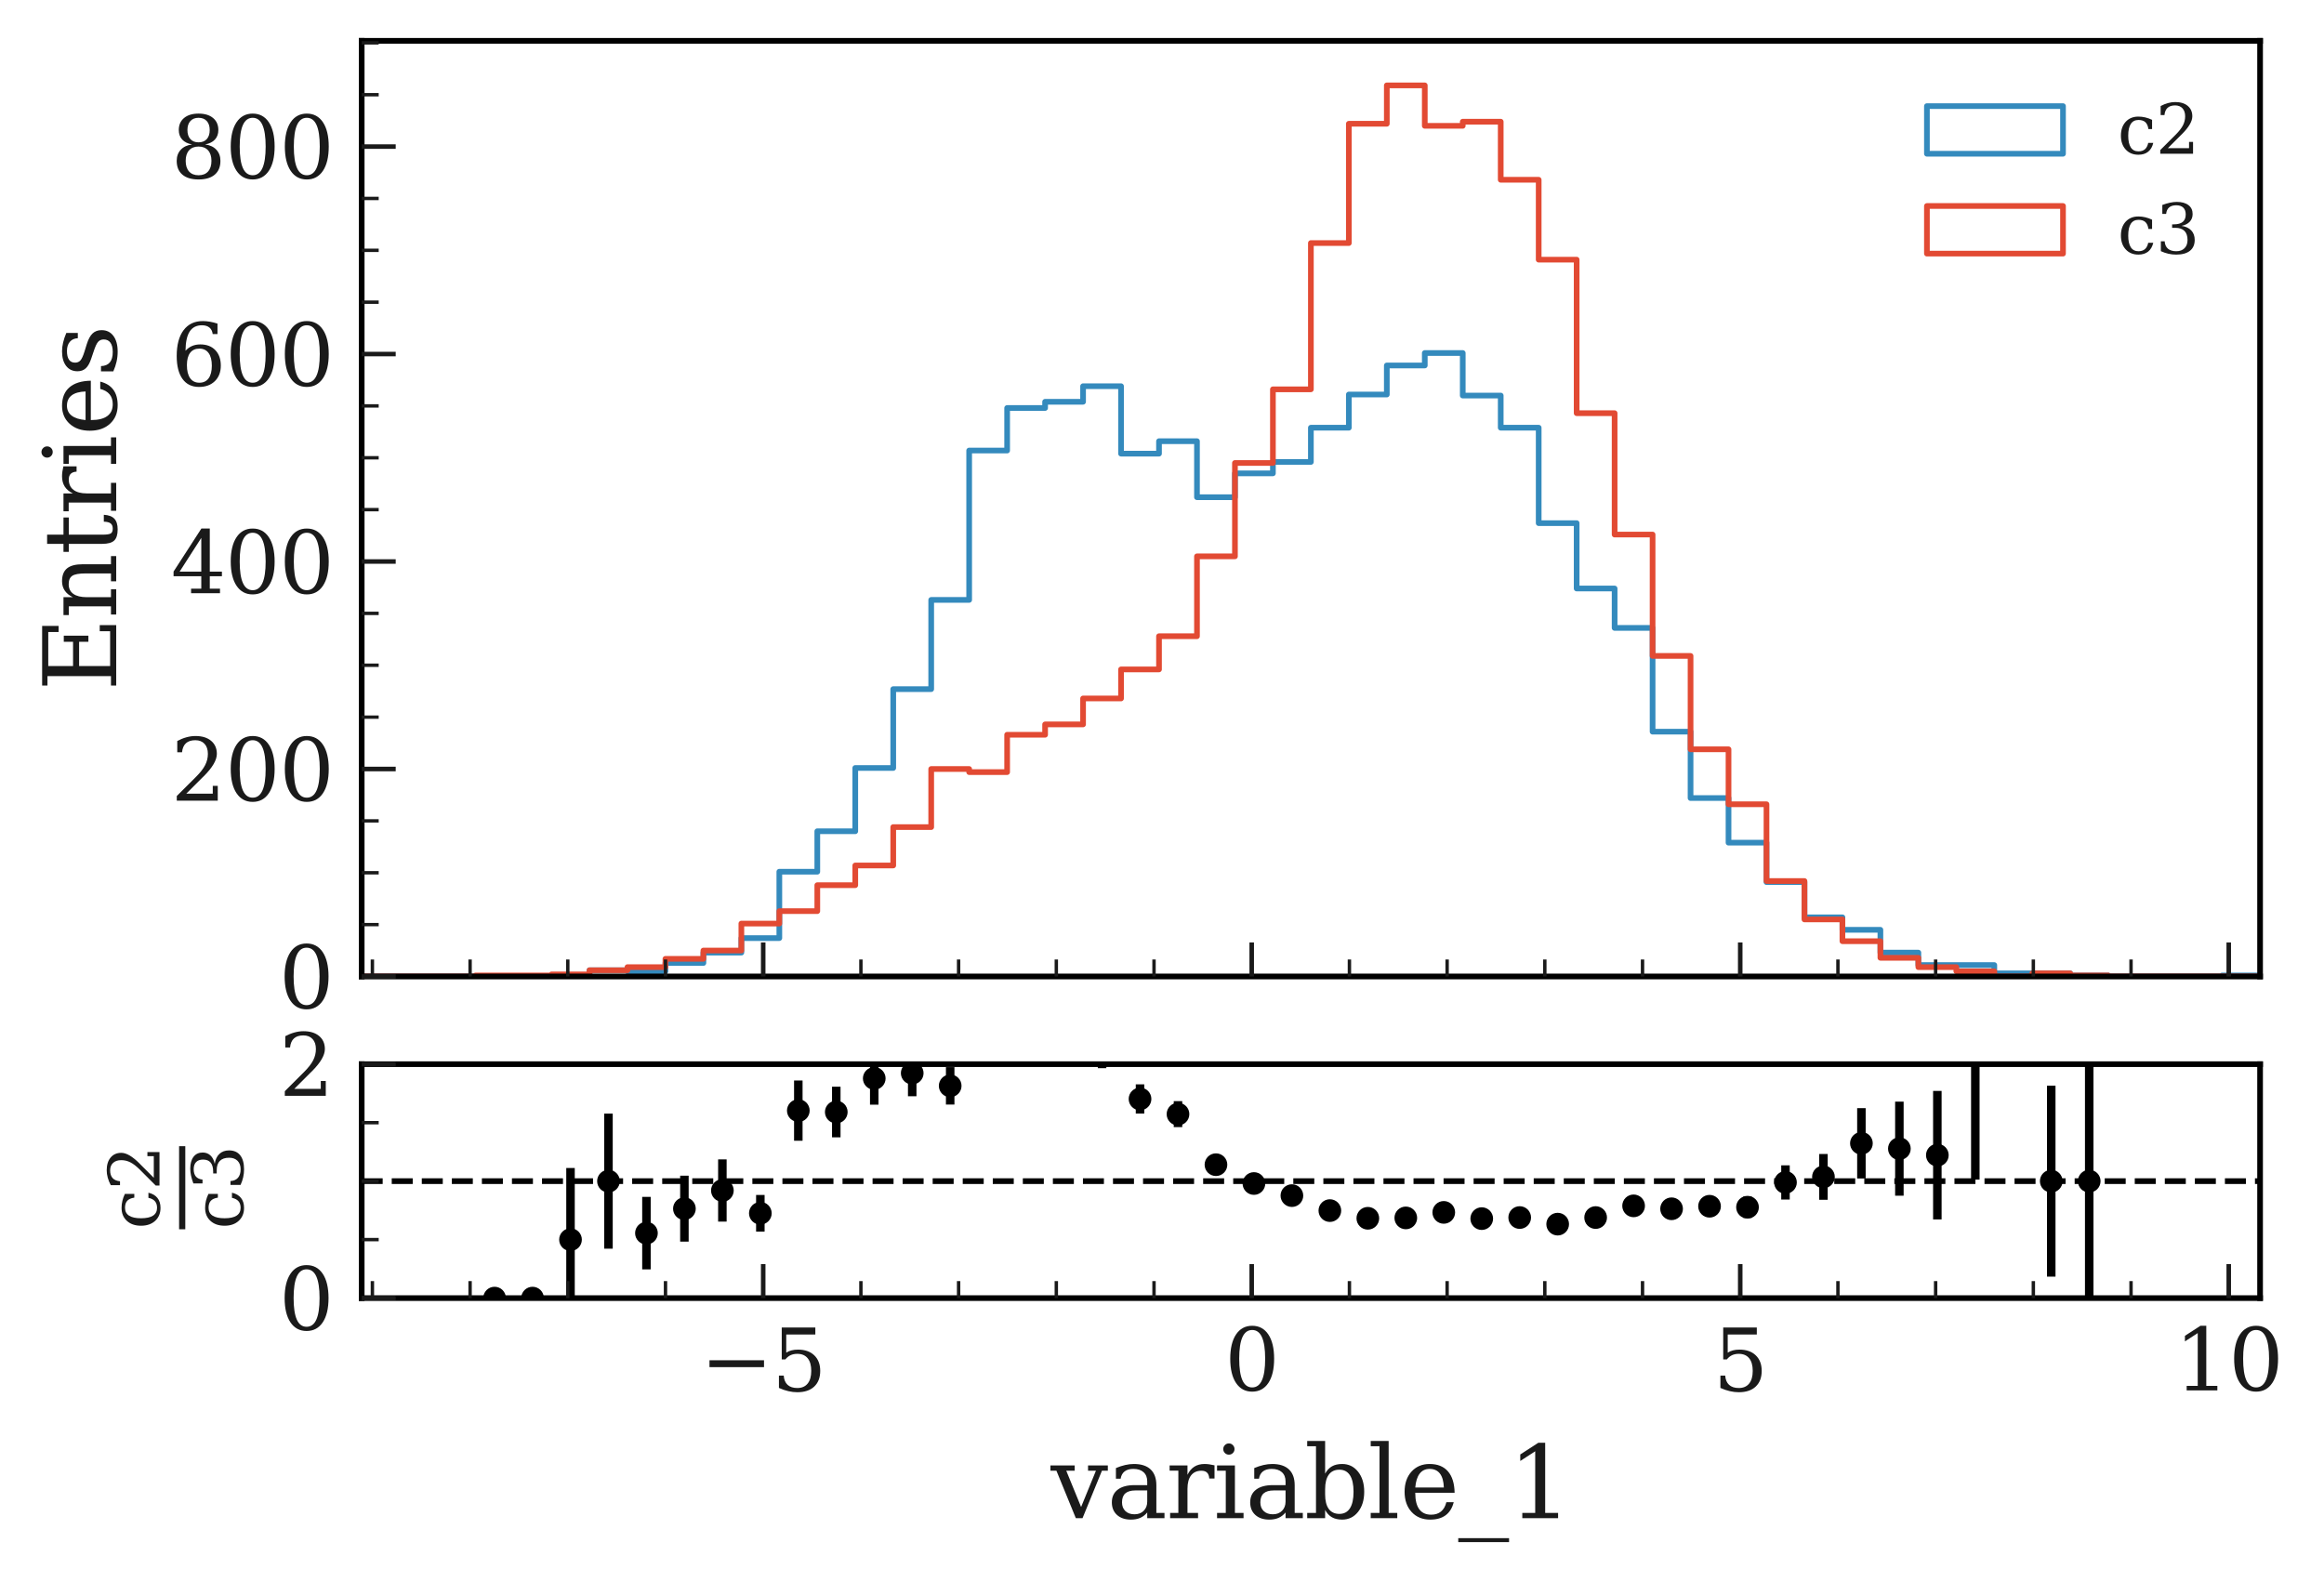 <?xml version="1.0" encoding="utf-8" standalone="no"?>
<!DOCTYPE svg PUBLIC "-//W3C//DTD SVG 1.1//EN"
  "http://www.w3.org/Graphics/SVG/1.1/DTD/svg11.dtd">
<svg xmlns:xlink="http://www.w3.org/1999/xlink" width="409.861pt" height="279.101pt" viewBox="0 0 409.861 279.101" xmlns="http://www.w3.org/2000/svg" version="1.1">
 <defs>
  <style type="text/css">*{stroke-linejoin: round; stroke-linecap: butt}</style>
 </defs>
 <g id="figure_1">
  <g id="patch_1">
   <path d="M 0 279.101 
L 409.861 279.101 
L 409.861 0 
L 0 0 
z
" style="fill: #ffffff"/>
  </g>
  <g id="axes_1">
   <g id="patch_2">
    <path d="M 63.787 172.231 
L 398.587 172.231 
L 398.587 7.2 
L 63.787 7.2 
z
" style="fill: #ffffff"/>
   </g>
   <g id="patch_3">
    <path d="M 63.787 172.231 
L 63.787 172.231 
L 70.483 172.231 
L 70.483 172.231 
L 77.179 172.231 
L 77.179 172.231 
L 83.875 172.231 
L 83.875 172.231 
L 90.571 172.231 
L 90.571 172.231 
L 97.267 172.231 
L 97.267 172.048 
L 103.963 172.048 
L 103.963 171.133 
L 110.659 171.133 
L 110.659 171.316 
L 117.355 171.316 
L 117.355 169.852 
L 124.051 169.852 
L 124.051 168.022 
L 130.747 168.022 
L 130.747 165.461 
L 137.443 165.461 
L 137.443 153.751 
L 144.139 153.751 
L 144.139 146.615 
L 150.835 146.615 
L 150.835 135.454 
L 157.531 135.454 
L 157.531 121.548 
L 164.227 121.548 
L 164.227 105.812 
L 170.923 105.812 
L 170.923 79.464 
L 177.619 79.464 
L 177.619 71.963 
L 184.315 71.963 
L 184.315 70.865 
L 191.011 70.865 
L 191.011 68.12 
L 197.707 68.12 
L 197.707 80.013 
L 204.403 80.013 
L 204.403 77.818 
L 211.099 77.818 
L 211.099 87.698 
L 217.795 87.698 
L 217.795 83.49 
L 224.491 83.49 
L 224.491 81.477 
L 231.187 81.477 
L 231.187 75.439 
L 237.883 75.439 
L 237.883 69.584 
L 244.579 69.584 
L 244.579 64.461 
L 251.275 64.461 
L 251.275 62.265 
L 257.971 62.265 
L 257.971 69.767 
L 264.667 69.767 
L 264.667 75.439 
L 271.363 75.439 
L 271.363 92.272 
L 278.059 92.272 
L 278.059 103.8 
L 284.755 103.8 
L 284.755 110.752 
L 291.451 110.752 
L 291.451 129.05 
L 298.147 129.05 
L 298.147 140.76 
L 304.843 140.76 
L 304.843 148.627 
L 311.539 148.627 
L 311.539 155.58 
L 318.235 155.58 
L 318.235 161.801 
L 324.931 161.801 
L 324.931 163.997 
L 331.627 163.997 
L 331.627 168.022 
L 338.323 168.022 
L 338.323 170.218 
L 345.019 170.218 
L 345.019 170.218 
L 351.715 170.218 
L 351.715 171.682 
L 358.411 171.682 
L 358.411 171.682 
L 365.107 171.682 
L 365.107 172.048 
L 371.803 172.048 
L 371.803 172.231 
L 378.499 172.231 
L 378.499 172.231 
L 385.195 172.231 
L 385.195 172.231 
L 391.891 172.231 
L 391.891 172.048 
L 398.587 172.048 
L 398.587 172.231 
" clip-path="url(#p3b9fcc08aa)" style="fill: none; stroke: #348abd; stroke-linejoin: miter"/>
   </g>
   <g id="patch_4">
    <path d="M 63.787 172.231 
L 63.787 172.231 
L 70.483 172.231 
L 70.483 172.231 
L 77.179 172.231 
L 77.179 172.231 
L 83.875 172.231 
L 83.875 172.048 
L 90.571 172.048 
L 90.571 172.048 
L 97.267 172.048 
L 97.267 171.865 
L 103.963 171.865 
L 103.963 171.133 
L 110.659 171.133 
L 110.659 170.584 
L 117.355 170.584 
L 117.355 169.12 
L 124.051 169.12 
L 124.051 167.656 
L 130.747 167.656 
L 130.747 162.899 
L 137.443 162.899 
L 137.443 160.704 
L 144.139 160.704 
L 144.139 156.129 
L 150.835 156.129 
L 150.835 152.653 
L 157.531 152.653 
L 157.531 145.883 
L 164.227 145.883 
L 164.227 135.636 
L 170.923 135.636 
L 170.923 136.185 
L 177.619 136.185 
L 177.619 129.598 
L 184.315 129.598 
L 184.315 127.769 
L 191.011 127.769 
L 191.011 123.194 
L 197.707 123.194 
L 197.707 118.071 
L 204.403 118.071 
L 204.403 112.216 
L 211.099 112.216 
L 211.099 98.127 
L 217.795 98.127 
L 217.795 81.66 
L 224.491 81.66 
L 224.491 68.669 
L 231.187 68.669 
L 231.187 42.87 
L 237.883 42.87 
L 237.883 21.829 
L 244.579 21.829 
L 244.579 15.059 
L 251.275 15.059 
L 251.275 22.194 
L 257.971 22.194 
L 257.971 21.463 
L 264.667 21.463 
L 264.667 31.709 
L 271.363 31.709 
L 271.363 45.798 
L 278.059 45.798 
L 278.059 72.877 
L 284.755 72.877 
L 284.755 94.285 
L 291.451 94.285 
L 291.451 115.693 
L 298.147 115.693 
L 298.147 132.16 
L 304.843 132.16 
L 304.843 141.858 
L 311.539 141.858 
L 311.539 155.397 
L 318.235 155.397 
L 318.235 162.167 
L 324.931 162.167 
L 324.931 166.01 
L 331.627 166.01 
L 331.627 168.937 
L 338.323 168.937 
L 338.323 170.584 
L 345.019 170.584 
L 345.019 171.316 
L 351.715 171.316 
L 351.715 172.231 
L 358.411 172.231 
L 358.411 171.682 
L 365.107 171.682 
L 365.107 172.048 
L 371.803 172.048 
L 371.803 172.231 
L 378.499 172.231 
L 378.499 172.231 
L 385.195 172.231 
L 385.195 172.231 
L 391.891 172.231 
L 391.891 172.231 
L 398.587 172.231 
L 398.587 172.231 
" clip-path="url(#p3b9fcc08aa)" style="fill: none; stroke: #e24a33; stroke-linejoin: miter"/>
   </g>
   <g id="patch_5">
    <path d="M 63.787 172.231 
L 63.787 7.2 
" style="fill: none; stroke: #000000; stroke-linejoin: miter; stroke-linecap: square"/>
   </g>
   <g id="patch_6">
    <path d="M 398.587 172.231 
L 398.587 7.2 
" style="fill: none; stroke: #000000; stroke-linejoin: miter; stroke-linecap: square"/>
   </g>
   <g id="patch_7">
    <path d="M 63.787 172.231 
L 398.587 172.231 
" style="fill: none; stroke: #000000; stroke-linejoin: miter; stroke-linecap: square"/>
   </g>
   <g id="patch_8">
    <path d="M 63.787 7.2 
L 398.587 7.2 
" style="fill: none; stroke: #000000; stroke-linejoin: miter; stroke-linecap: square"/>
   </g>
   <g id="matplotlib.axis_1">
    <g id="xtick_1">
     <g id="line2d_1">
      <defs>
       <path id="mb26d3a3b3a" d="M 0 0 
L 0 -6 
" style="stroke: #1a1a1a; stroke-width: 0.8"/>
      </defs>
      <g>
       <use xlink:href="#mb26d3a3b3a" x="134.599" y="172.231" style="fill: #1a1a1a; stroke: #1a1a1a; stroke-width: 0.8"/>
      </g>
     </g>
    </g>
    <g id="xtick_2">
     <g id="line2d_2">
      <g>
       <use xlink:href="#mb26d3a3b3a" x="220.753" y="172.231" style="fill: #1a1a1a; stroke: #1a1a1a; stroke-width: 0.8"/>
      </g>
     </g>
    </g>
    <g id="xtick_3">
     <g id="line2d_3">
      <g>
       <use xlink:href="#mb26d3a3b3a" x="306.907" y="172.231" style="fill: #1a1a1a; stroke: #1a1a1a; stroke-width: 0.8"/>
      </g>
     </g>
    </g>
    <g id="xtick_4">
     <g id="line2d_4">
      <g>
       <use xlink:href="#mb26d3a3b3a" x="393.061" y="172.231" style="fill: #1a1a1a; stroke: #1a1a1a; stroke-width: 0.8"/>
      </g>
     </g>
    </g>
    <g id="xtick_5">
     <g id="line2d_5">
      <defs>
       <path id="mac69b2f449" d="M 0 0 
L 0 -3 
" style="stroke: #1a1a1a; stroke-width: 0.6"/>
      </defs>
      <g>
       <use xlink:href="#mac69b2f449" x="65.675" y="172.231" style="fill: #1a1a1a; stroke: #1a1a1a; stroke-width: 0.6"/>
      </g>
     </g>
    </g>
    <g id="xtick_6">
     <g id="line2d_6">
      <g>
       <use xlink:href="#mac69b2f449" x="82.906" y="172.231" style="fill: #1a1a1a; stroke: #1a1a1a; stroke-width: 0.6"/>
      </g>
     </g>
    </g>
    <g id="xtick_7">
     <g id="line2d_7">
      <g>
       <use xlink:href="#mac69b2f449" x="100.137" y="172.231" style="fill: #1a1a1a; stroke: #1a1a1a; stroke-width: 0.6"/>
      </g>
     </g>
    </g>
    <g id="xtick_8">
     <g id="line2d_8">
      <g>
       <use xlink:href="#mac69b2f449" x="117.368" y="172.231" style="fill: #1a1a1a; stroke: #1a1a1a; stroke-width: 0.6"/>
      </g>
     </g>
    </g>
    <g id="xtick_9">
     <g id="line2d_9">
      <g>
       <use xlink:href="#mac69b2f449" x="151.83" y="172.231" style="fill: #1a1a1a; stroke: #1a1a1a; stroke-width: 0.6"/>
      </g>
     </g>
    </g>
    <g id="xtick_10">
     <g id="line2d_10">
      <g>
       <use xlink:href="#mac69b2f449" x="169.06" y="172.231" style="fill: #1a1a1a; stroke: #1a1a1a; stroke-width: 0.6"/>
      </g>
     </g>
    </g>
    <g id="xtick_11">
     <g id="line2d_11">
      <g>
       <use xlink:href="#mac69b2f449" x="186.291" y="172.231" style="fill: #1a1a1a; stroke: #1a1a1a; stroke-width: 0.6"/>
      </g>
     </g>
    </g>
    <g id="xtick_12">
     <g id="line2d_12">
      <g>
       <use xlink:href="#mac69b2f449" x="203.522" y="172.231" style="fill: #1a1a1a; stroke: #1a1a1a; stroke-width: 0.6"/>
      </g>
     </g>
    </g>
    <g id="xtick_13">
     <g id="line2d_13">
      <g>
       <use xlink:href="#mac69b2f449" x="237.984" y="172.231" style="fill: #1a1a1a; stroke: #1a1a1a; stroke-width: 0.6"/>
      </g>
     </g>
    </g>
    <g id="xtick_14">
     <g id="line2d_14">
      <g>
       <use xlink:href="#mac69b2f449" x="255.215" y="172.231" style="fill: #1a1a1a; stroke: #1a1a1a; stroke-width: 0.6"/>
      </g>
     </g>
    </g>
    <g id="xtick_15">
     <g id="line2d_15">
      <g>
       <use xlink:href="#mac69b2f449" x="272.445" y="172.231" style="fill: #1a1a1a; stroke: #1a1a1a; stroke-width: 0.6"/>
      </g>
     </g>
    </g>
    <g id="xtick_16">
     <g id="line2d_16">
      <g>
       <use xlink:href="#mac69b2f449" x="289.676" y="172.231" style="fill: #1a1a1a; stroke: #1a1a1a; stroke-width: 0.6"/>
      </g>
     </g>
    </g>
    <g id="xtick_17">
     <g id="line2d_17">
      <g>
       <use xlink:href="#mac69b2f449" x="324.138" y="172.231" style="fill: #1a1a1a; stroke: #1a1a1a; stroke-width: 0.6"/>
      </g>
     </g>
    </g>
    <g id="xtick_18">
     <g id="line2d_18">
      <g>
       <use xlink:href="#mac69b2f449" x="341.369" y="172.231" style="fill: #1a1a1a; stroke: #1a1a1a; stroke-width: 0.6"/>
      </g>
     </g>
    </g>
    <g id="xtick_19">
     <g id="line2d_19">
      <g>
       <use xlink:href="#mac69b2f449" x="358.6" y="172.231" style="fill: #1a1a1a; stroke: #1a1a1a; stroke-width: 0.6"/>
      </g>
     </g>
    </g>
    <g id="xtick_20">
     <g id="line2d_20">
      <g>
       <use xlink:href="#mac69b2f449" x="375.83" y="172.231" style="fill: #1a1a1a; stroke: #1a1a1a; stroke-width: 0.6"/>
      </g>
     </g>
    </g>
   </g>
   <g id="matplotlib.axis_2">
    <g id="ytick_1">
     <g id="line2d_21">
      <defs>
       <path id="m75b1a9ae41" d="M 0 0 
L 6 0 
" style="stroke: #1a1a1a; stroke-width: 0.8"/>
      </defs>
      <g>
       <use xlink:href="#m75b1a9ae41" x="63.787" y="172.231" style="fill: #1a1a1a; stroke: #1a1a1a; stroke-width: 0.8"/>
      </g>
     </g>
     <g id="text_1">
      <!-- $\mathdefault{0}$ -->
      <g style="fill: #1a1a1a" transform="translate(49.187 177.93) scale(0.15 -0.15)">
       <defs>
        <path id="DejaVuSerif-30" d="M 2034 219 
Q 2513 219 2750 744 
Q 2988 1269 2988 2328 
Q 2988 3391 2750 3916 
Q 2513 4441 2034 4441 
Q 1556 4441 1318 3916 
Q 1081 3391 1081 2328 
Q 1081 1269 1318 744 
Q 1556 219 2034 219 
z
M 2034 -91 
Q 1275 -91 848 546 
Q 422 1184 422 2328 
Q 422 3475 848 4112 
Q 1275 4750 2034 4750 
Q 2797 4750 3222 4112 
Q 3647 3475 3647 2328 
Q 3647 1184 3222 546 
Q 2797 -91 2034 -91 
z
" transform="scale(0.016)"/>
       </defs>
       <use xlink:href="#DejaVuSerif-30" transform="translate(0 0.781)"/>
      </g>
     </g>
    </g>
    <g id="ytick_2">
     <g id="line2d_22">
      <g>
       <use xlink:href="#m75b1a9ae41" x="63.787" y="135.636" style="fill: #1a1a1a; stroke: #1a1a1a; stroke-width: 0.8"/>
      </g>
     </g>
     <g id="text_2">
      <!-- $\mathdefault{200}$ -->
      <g style="fill: #1a1a1a" transform="translate(30.137 141.335) scale(0.15 -0.15)">
       <defs>
        <path id="DejaVuSerif-32" d="M 819 3553 
L 469 3553 
L 469 4384 
Q 803 4563 1142 4656 
Q 1481 4750 1806 4750 
Q 2534 4750 2956 4397 
Q 3378 4044 3378 3438 
Q 3378 2753 2422 1800 
Q 2347 1728 2309 1691 
L 1131 513 
L 3078 513 
L 3078 1088 
L 3444 1088 
L 3444 0 
L 434 0 
L 434 341 
L 1850 1753 
Q 2319 2222 2519 2614 
Q 2719 3006 2719 3438 
Q 2719 3909 2473 4175 
Q 2228 4441 1797 4441 
Q 1350 4441 1106 4219 
Q 863 3997 819 3553 
z
" transform="scale(0.016)"/>
       </defs>
       <use xlink:href="#DejaVuSerif-32" transform="translate(0 0.781)"/>
       <use xlink:href="#DejaVuSerif-30" transform="translate(63.623 0.781)"/>
       <use xlink:href="#DejaVuSerif-30" transform="translate(127.246 0.781)"/>
      </g>
     </g>
    </g>
    <g id="ytick_3">
     <g id="line2d_23">
      <g>
       <use xlink:href="#m75b1a9ae41" x="63.787" y="99.042" style="fill: #1a1a1a; stroke: #1a1a1a; stroke-width: 0.8"/>
      </g>
     </g>
     <g id="text_3">
      <!-- $\mathdefault{400}$ -->
      <g style="fill: #1a1a1a" transform="translate(30.137 104.741) scale(0.15 -0.15)">
       <defs>
        <path id="DejaVuSerif-34" d="M 2234 1581 
L 2234 4063 
L 641 1581 
L 2234 1581 
z
M 3609 0 
L 1484 0 
L 1484 331 
L 2234 331 
L 2234 1247 
L 197 1247 
L 197 1588 
L 2241 4750 
L 2859 4750 
L 2859 1581 
L 3750 1581 
L 3750 1247 
L 2859 1247 
L 2859 331 
L 3609 331 
L 3609 0 
z
" transform="scale(0.016)"/>
       </defs>
       <use xlink:href="#DejaVuSerif-34" transform="translate(0 0.781)"/>
       <use xlink:href="#DejaVuSerif-30" transform="translate(63.623 0.781)"/>
       <use xlink:href="#DejaVuSerif-30" transform="translate(127.246 0.781)"/>
      </g>
     </g>
    </g>
    <g id="ytick_4">
     <g id="line2d_24">
      <g>
       <use xlink:href="#m75b1a9ae41" x="63.787" y="62.448" style="fill: #1a1a1a; stroke: #1a1a1a; stroke-width: 0.8"/>
      </g>
     </g>
     <g id="text_4">
      <!-- $\mathdefault{600}$ -->
      <g style="fill: #1a1a1a" transform="translate(30.137 68.147) scale(0.15 -0.15)">
       <defs>
        <path id="DejaVuSerif-36" d="M 2094 219 
Q 2534 219 2771 542 
Q 3009 866 3009 1472 
Q 3009 2078 2771 2401 
Q 2534 2725 2094 2725 
Q 1647 2725 1412 2412 
Q 1178 2100 1178 1509 
Q 1178 888 1415 553 
Q 1653 219 2094 219 
z
M 1075 2569 
Q 1288 2803 1556 2918 
Q 1825 3034 2163 3034 
Q 2859 3034 3264 2615 
Q 3669 2197 3669 1472 
Q 3669 763 3233 336 
Q 2797 -91 2069 -91 
Q 1278 -91 853 498 
Q 428 1088 428 2181 
Q 428 3406 931 4078 
Q 1434 4750 2350 4750 
Q 2597 4750 2869 4703 
Q 3141 4656 3425 4563 
L 3425 3794 
L 3072 3794 
Q 3034 4109 2831 4275 
Q 2628 4441 2284 4441 
Q 1678 4441 1381 3981 
Q 1084 3522 1075 2569 
z
" transform="scale(0.016)"/>
       </defs>
       <use xlink:href="#DejaVuSerif-36" transform="translate(0 0.781)"/>
       <use xlink:href="#DejaVuSerif-30" transform="translate(63.623 0.781)"/>
       <use xlink:href="#DejaVuSerif-30" transform="translate(127.246 0.781)"/>
      </g>
     </g>
    </g>
    <g id="ytick_5">
     <g id="line2d_25">
      <g>
       <use xlink:href="#m75b1a9ae41" x="63.787" y="25.854" style="fill: #1a1a1a; stroke: #1a1a1a; stroke-width: 0.8"/>
      </g>
     </g>
     <g id="text_5">
      <!-- $\mathdefault{800}$ -->
      <g style="fill: #1a1a1a" transform="translate(30.137 31.553) scale(0.15 -0.15)">
       <defs>
        <path id="DejaVuSerif-38" d="M 2981 1275 
Q 2981 1775 2732 2051 
Q 2484 2328 2034 2328 
Q 1584 2328 1336 2051 
Q 1088 1775 1088 1275 
Q 1088 772 1336 495 
Q 1584 219 2034 219 
Q 2484 219 2732 495 
Q 2981 772 2981 1275 
z
M 2853 3541 
Q 2853 3966 2637 4203 
Q 2422 4441 2034 4441 
Q 1650 4441 1433 4203 
Q 1216 3966 1216 3541 
Q 1216 3113 1433 2875 
Q 1650 2638 2034 2638 
Q 2422 2638 2637 2875 
Q 2853 3113 2853 3541 
z
M 2516 2484 
Q 3047 2413 3344 2092 
Q 3641 1772 3641 1275 
Q 3641 619 3225 264 
Q 2809 -91 2034 -91 
Q 1263 -91 845 264 
Q 428 619 428 1275 
Q 428 1772 725 2092 
Q 1022 2413 1556 2484 
Q 1084 2569 832 2842 
Q 581 3116 581 3541 
Q 581 4103 968 4426 
Q 1356 4750 2034 4750 
Q 2713 4750 3100 4426 
Q 3488 4103 3488 3541 
Q 3488 3116 3236 2842 
Q 2984 2569 2516 2484 
z
" transform="scale(0.016)"/>
       </defs>
       <use xlink:href="#DejaVuSerif-38" transform="translate(0 0.781)"/>
       <use xlink:href="#DejaVuSerif-30" transform="translate(63.623 0.781)"/>
       <use xlink:href="#DejaVuSerif-30" transform="translate(127.246 0.781)"/>
      </g>
     </g>
    </g>
    <g id="ytick_6">
     <g id="line2d_26">
      <defs>
       <path id="m0b5ea2db58" d="M 0 0 
L 3 0 
" style="stroke: #1a1a1a; stroke-width: 0.6"/>
      </defs>
      <g>
       <use xlink:href="#m0b5ea2db58" x="63.787" y="163.082" style="fill: #1a1a1a; stroke: #1a1a1a; stroke-width: 0.6"/>
      </g>
     </g>
    </g>
    <g id="ytick_7">
     <g id="line2d_27">
      <g>
       <use xlink:href="#m0b5ea2db58" x="63.787" y="153.934" style="fill: #1a1a1a; stroke: #1a1a1a; stroke-width: 0.6"/>
      </g>
     </g>
    </g>
    <g id="ytick_8">
     <g id="line2d_28">
      <g>
       <use xlink:href="#m0b5ea2db58" x="63.787" y="144.785" style="fill: #1a1a1a; stroke: #1a1a1a; stroke-width: 0.6"/>
      </g>
     </g>
    </g>
    <g id="ytick_9">
     <g id="line2d_29">
      <g>
       <use xlink:href="#m0b5ea2db58" x="63.787" y="126.488" style="fill: #1a1a1a; stroke: #1a1a1a; stroke-width: 0.6"/>
      </g>
     </g>
    </g>
    <g id="ytick_10">
     <g id="line2d_30">
      <g>
       <use xlink:href="#m0b5ea2db58" x="63.787" y="117.339" style="fill: #1a1a1a; stroke: #1a1a1a; stroke-width: 0.6"/>
      </g>
     </g>
    </g>
    <g id="ytick_11">
     <g id="line2d_31">
      <g>
       <use xlink:href="#m0b5ea2db58" x="63.787" y="108.191" style="fill: #1a1a1a; stroke: #1a1a1a; stroke-width: 0.6"/>
      </g>
     </g>
    </g>
    <g id="ytick_12">
     <g id="line2d_32">
      <g>
       <use xlink:href="#m0b5ea2db58" x="63.787" y="89.894" style="fill: #1a1a1a; stroke: #1a1a1a; stroke-width: 0.6"/>
      </g>
     </g>
    </g>
    <g id="ytick_13">
     <g id="line2d_33">
      <g>
       <use xlink:href="#m0b5ea2db58" x="63.787" y="80.745" style="fill: #1a1a1a; stroke: #1a1a1a; stroke-width: 0.6"/>
      </g>
     </g>
    </g>
    <g id="ytick_14">
     <g id="line2d_34">
      <g>
       <use xlink:href="#m0b5ea2db58" x="63.787" y="71.597" style="fill: #1a1a1a; stroke: #1a1a1a; stroke-width: 0.6"/>
      </g>
     </g>
    </g>
    <g id="ytick_15">
     <g id="line2d_35">
      <g>
       <use xlink:href="#m0b5ea2db58" x="63.787" y="53.3" style="fill: #1a1a1a; stroke: #1a1a1a; stroke-width: 0.6"/>
      </g>
     </g>
    </g>
    <g id="ytick_16">
     <g id="line2d_36">
      <g>
       <use xlink:href="#m0b5ea2db58" x="63.787" y="44.151" style="fill: #1a1a1a; stroke: #1a1a1a; stroke-width: 0.6"/>
      </g>
     </g>
    </g>
    <g id="ytick_17">
     <g id="line2d_37">
      <g>
       <use xlink:href="#m0b5ea2db58" x="63.787" y="35.002" style="fill: #1a1a1a; stroke: #1a1a1a; stroke-width: 0.6"/>
      </g>
     </g>
    </g>
    <g id="ytick_18">
     <g id="line2d_38">
      <g>
       <use xlink:href="#m0b5ea2db58" x="63.787" y="16.705" style="fill: #1a1a1a; stroke: #1a1a1a; stroke-width: 0.6"/>
      </g>
     </g>
    </g>
    <g id="ytick_19">
     <g id="line2d_39">
      <g>
       <use xlink:href="#m0b5ea2db58" x="63.787" y="7.557" style="fill: #1a1a1a; stroke: #1a1a1a; stroke-width: 0.6"/>
      </g>
     </g>
    </g>
    <g id="text_6">
     <!-- Entries -->
     <g style="fill: #1a1a1a" transform="translate(20.497 121.904) rotate(-90) scale(0.175 -0.175)">
      <defs>
       <path id="DejaVuSerif-45" d="M 353 0 
L 353 331 
L 947 331 
L 947 4331 
L 353 4331 
L 353 4666 
L 4109 4666 
L 4109 3628 
L 3725 3628 
L 3725 4281 
L 1581 4281 
L 1581 2719 
L 3109 2719 
L 3109 3303 
L 3494 3303 
L 3494 1753 
L 3109 1753 
L 3109 2338 
L 1581 2338 
L 1581 384 
L 3775 384 
L 3775 1038 
L 4159 1038 
L 4159 0 
L 353 0 
z
" transform="scale(0.016)"/>
       <path id="DejaVuSerif-6e" d="M 263 0 
L 263 331 
L 781 331 
L 781 2988 
L 231 2988 
L 231 3322 
L 1356 3322 
L 1356 2731 
Q 1516 3069 1770 3241 
Q 2025 3413 2363 3413 
Q 2913 3413 3172 3097 
Q 3431 2781 3431 2113 
L 3431 331 
L 3944 331 
L 3944 0 
L 2356 0 
L 2356 331 
L 2853 331 
L 2853 1931 
Q 2853 2541 2703 2767 
Q 2553 2994 2175 2994 
Q 1775 2994 1565 2701 
Q 1356 2409 1356 1850 
L 1356 331 
L 1856 331 
L 1856 0 
L 263 0 
z
" transform="scale(0.016)"/>
       <path id="DejaVuSerif-74" d="M 691 2988 
L 184 2988 
L 184 3322 
L 691 3322 
L 691 4353 
L 1269 4353 
L 1269 3322 
L 2350 3322 
L 2350 2988 
L 1269 2988 
L 1269 878 
Q 1269 456 1350 337 
Q 1431 219 1650 219 
Q 1875 219 1978 351 
Q 2081 484 2088 781 
L 2522 781 
Q 2497 328 2275 118 
Q 2053 -91 1600 -91 
Q 1103 -91 897 129 
Q 691 350 691 878 
L 691 2988 
z
" transform="scale(0.016)"/>
       <path id="DejaVuSerif-72" d="M 3059 3328 
L 3059 2497 
L 2728 2497 
Q 2713 2744 2591 2866 
Q 2469 2988 2234 2988 
Q 1809 2988 1582 2694 
Q 1356 2400 1356 1850 
L 1356 331 
L 2022 331 
L 2022 0 
L 263 0 
L 263 331 
L 781 331 
L 781 2994 
L 231 2994 
L 231 3322 
L 1356 3322 
L 1356 2731 
Q 1525 3078 1790 3245 
Q 2056 3413 2438 3413 
Q 2578 3413 2733 3391 
Q 2888 3369 3059 3328 
z
" transform="scale(0.016)"/>
       <path id="DejaVuSerif-69" d="M 622 4353 
Q 622 4497 726 4603 
Q 831 4709 978 4709 
Q 1122 4709 1226 4603 
Q 1331 4497 1331 4353 
Q 1331 4206 1228 4103 
Q 1125 4000 978 4000 
Q 831 4000 726 4103 
Q 622 4206 622 4353 
z
M 1356 331 
L 1900 331 
L 1900 0 
L 231 0 
L 231 331 
L 781 331 
L 781 2988 
L 231 2988 
L 231 3322 
L 1356 3322 
L 1356 331 
z
" transform="scale(0.016)"/>
       <path id="DejaVuSerif-65" d="M 3469 1600 
L 991 1600 
L 991 1575 
Q 991 903 1244 561 
Q 1497 219 1991 219 
Q 2369 219 2611 417 
Q 2853 616 2950 1006 
L 3413 1006 
Q 3275 459 2904 184 
Q 2534 -91 1931 -91 
Q 1203 -91 761 389 
Q 319 869 319 1663 
Q 319 2450 753 2931 
Q 1188 3413 1894 3413 
Q 2647 3413 3050 2948 
Q 3453 2484 3469 1600 
z
M 2791 1931 
Q 2772 2513 2545 2808 
Q 2319 3103 1894 3103 
Q 1497 3103 1269 2806 
Q 1041 2509 991 1931 
L 2791 1931 
z
" transform="scale(0.016)"/>
       <path id="DejaVuSerif-73" d="M 359 184 
L 359 959 
L 691 959 
Q 703 588 923 403 
Q 1144 219 1575 219 
Q 1963 219 2166 364 
Q 2369 509 2369 788 
Q 2369 1006 2220 1140 
Q 2072 1275 1594 1428 
L 1178 1569 
Q 750 1706 558 1912 
Q 366 2119 366 2438 
Q 366 2894 700 3153 
Q 1034 3413 1625 3413 
Q 1888 3413 2178 3344 
Q 2469 3275 2778 3144 
L 2778 2419 
L 2447 2419 
Q 2434 2741 2221 2922 
Q 2009 3103 1644 3103 
Q 1281 3103 1095 2975 
Q 909 2847 909 2591 
Q 909 2381 1050 2254 
Q 1191 2128 1613 1997 
L 2069 1856 
Q 2541 1709 2748 1489 
Q 2956 1269 2956 922 
Q 2956 450 2595 179 
Q 2234 -91 1600 -91 
Q 1278 -91 972 -22 
Q 666 47 359 184 
z
" transform="scale(0.016)"/>
      </defs>
      <use xlink:href="#DejaVuSerif-45"/>
      <use xlink:href="#DejaVuSerif-6e" x="72.998"/>
      <use xlink:href="#DejaVuSerif-74" x="137.402"/>
      <use xlink:href="#DejaVuSerif-72" x="177.588"/>
      <use xlink:href="#DejaVuSerif-69" x="225.391"/>
      <use xlink:href="#DejaVuSerif-65" x="257.373"/>
      <use xlink:href="#DejaVuSerif-73" x="316.553"/>
     </g>
    </g>
   </g>
   <g id="legend_1">
    <g id="patch_9">
     <path d="M 339.832 27.118 
L 363.832 27.118 
L 363.832 18.718 
L 339.832 18.718 
L 339.832 27.118 
z
" style="fill: none; stroke: #348abd; stroke-linejoin: miter"/>
    </g>
    <g id="text_7">
     <!-- c2 -->
     <g style="fill: #1a1a1a" transform="translate(373.432 27.118) scale(0.12 -0.12)">
      <defs>
       <path id="DejaVuSerif-63" d="M 3291 997 
Q 3169 466 2822 187 
Q 2475 -91 1925 -91 
Q 1200 -91 759 389 
Q 319 869 319 1663 
Q 319 2459 759 2936 
Q 1200 3413 1925 3413 
Q 2241 3413 2553 3339 
Q 2866 3266 3181 3116 
L 3181 2266 
L 2847 2266 
Q 2781 2703 2561 2903 
Q 2341 3103 1931 3103 
Q 1466 3103 1228 2742 
Q 991 2381 991 1663 
Q 991 944 1227 581 
Q 1463 219 1931 219 
Q 2303 219 2525 412 
Q 2747 606 2828 997 
L 3291 997 
z
" transform="scale(0.016)"/>
      </defs>
      <use xlink:href="#DejaVuSerif-63"/>
      <use xlink:href="#DejaVuSerif-32" x="56.006"/>
     </g>
    </g>
    <g id="patch_10">
     <path d="M 339.832 44.732 
L 363.832 44.732 
L 363.832 36.332 
L 339.832 36.332 
L 339.832 44.732 
z
" style="fill: none; stroke: #e24a33; stroke-linejoin: miter"/>
    </g>
    <g id="text_8">
     <!-- c3 -->
     <g style="fill: #1a1a1a" transform="translate(373.432 44.732) scale(0.12 -0.12)">
      <defs>
       <path id="DejaVuSerif-33" d="M 622 4469 
Q 988 4606 1323 4678 
Q 1659 4750 1953 4750 
Q 2638 4750 3022 4454 
Q 3406 4159 3406 3634 
Q 3406 3213 3140 2930 
Q 2875 2647 2388 2547 
Q 2963 2466 3280 2130 
Q 3597 1794 3597 1259 
Q 3597 606 3158 257 
Q 2719 -91 1894 -91 
Q 1528 -91 1179 -12 
Q 831 66 488 225 
L 488 1131 
L 838 1131 
Q 869 681 1141 450 
Q 1413 219 1906 219 
Q 2384 219 2661 495 
Q 2938 772 2938 1253 
Q 2938 1803 2653 2086 
Q 2369 2369 1819 2369 
L 1522 2369 
L 1522 2688 
L 1678 2688 
Q 2225 2688 2498 2914 
Q 2772 3141 2772 3597 
Q 2772 4006 2547 4223 
Q 2322 4441 1900 4441 
Q 1478 4441 1245 4241 
Q 1013 4041 972 3647 
L 622 3647 
L 622 4469 
z
" transform="scale(0.016)"/>
      </defs>
      <use xlink:href="#DejaVuSerif-63"/>
      <use xlink:href="#DejaVuSerif-33" x="56.006"/>
     </g>
    </g>
   </g>
  </g>
  <g id="axes_2">
   <g id="patch_11">
    <path d="M 63.787 228.96 
L 398.587 228.96 
L 398.587 187.702 
L 63.787 187.702 
z
" style="fill: #ffffff"/>
   </g>
   <g id="LineCollection_1">
    <path clip-path="url(#p46bf076886)" style="fill: none; stroke: #000000; stroke-width: 1.5"/>
    <path clip-path="url(#p46bf076886)" style="fill: none; stroke: #000000; stroke-width: 1.5"/>
    <path clip-path="url(#p46bf076886)" style="fill: none; stroke: #000000; stroke-width: 1.5"/>
    <path d="M 87.223 228.96 
L 87.223 228.96 
" clip-path="url(#p46bf076886)" style="fill: none; stroke: #000000; stroke-width: 1.5"/>
    <path d="M 93.919 228.96 
L 93.919 228.96 
" clip-path="url(#p46bf076886)" style="fill: none; stroke: #000000; stroke-width: 1.5"/>
    <path d="M 100.615 231.278 
L 100.615 206.013 
" clip-path="url(#p46bf076886)" style="fill: none; stroke: #000000; stroke-width: 1.5"/>
    <path d="M 107.311 220.241 
L 107.311 196.421 
" clip-path="url(#p46bf076886)" style="fill: none; stroke: #000000; stroke-width: 1.5"/>
    <path d="M 114.007 223.892 
L 114.007 211.107 
" clip-path="url(#p46bf076886)" style="fill: none; stroke: #000000; stroke-width: 1.5"/>
    <path d="M 120.703 218.997 
L 120.703 207.373 
" clip-path="url(#p46bf076886)" style="fill: none; stroke: #000000; stroke-width: 1.5"/>
    <path d="M 127.399 215.465 
L 127.399 204.498 
" clip-path="url(#p46bf076886)" style="fill: none; stroke: #000000; stroke-width: 1.5"/>
    <path d="M 134.095 217.226 
L 134.095 210.762 
" clip-path="url(#p46bf076886)" style="fill: none; stroke: #000000; stroke-width: 1.5"/>
    <path d="M 140.791 201.198 
L 140.791 190.579 
" clip-path="url(#p46bf076886)" style="fill: none; stroke: #000000; stroke-width: 1.5"/>
    <path d="M 147.487 200.606 
L 147.487 191.677 
" clip-path="url(#p46bf076886)" style="fill: none; stroke: #000000; stroke-width: 1.5"/>
    <path d="M 154.183 194.846 
L 154.183 185.571 
" clip-path="url(#p46bf076886)" style="fill: none; stroke: #000000; stroke-width: 1.5"/>
    <path d="M 160.879 193.355 
L 160.879 185.201 
" clip-path="url(#p46bf076886)" style="fill: none; stroke: #000000; stroke-width: 1.5"/>
    <path d="M 167.575 194.816 
L 167.575 188.222 
" clip-path="url(#p46bf076886)" style="fill: none; stroke: #000000; stroke-width: 1.5"/>
    <path d="M 174.271 180.327 
L 174.271 171.412 
" clip-path="url(#p46bf076886)" style="fill: none; stroke: #000000; stroke-width: 1.5"/>
    <path d="M 180.967 184.237 
L 180.967 176.648 
" clip-path="url(#p46bf076886)" style="fill: none; stroke: #000000; stroke-width: 1.5"/>
    <path d="M 187.663 185.548 
L 187.663 178.311 
" clip-path="url(#p46bf076886)" style="fill: none; stroke: #000000; stroke-width: 1.5"/>
    <path d="M 194.359 188.407 
L 194.359 181.917 
" clip-path="url(#p46bf076886)" style="fill: none; stroke: #000000; stroke-width: 1.5"/>
    <path d="M 201.055 196.407 
L 201.055 191.263 
" clip-path="url(#p46bf076886)" style="fill: none; stroke: #000000; stroke-width: 1.5"/>
    <path d="M 207.751 198.799 
L 207.751 194.216 
" clip-path="url(#p46bf076886)" style="fill: none; stroke: #000000; stroke-width: 1.5"/>
    <path d="M 214.447 207.03 
L 214.447 203.826 
" clip-path="url(#p46bf076886)" style="fill: none; stroke: #000000; stroke-width: 1.5"/>
    <path d="M 221.143 210.039 
L 221.143 207.457 
" clip-path="url(#p46bf076886)" style="fill: none; stroke: #000000; stroke-width: 1.5"/>
    <path d="M 227.839 211.994 
L 227.839 209.771 
" clip-path="url(#p46bf076886)" style="fill: none; stroke: #000000; stroke-width: 1.5"/>
    <path d="M 234.535 214.412 
L 234.535 212.638 
" clip-path="url(#p46bf076886)" style="fill: none; stroke: #000000; stroke-width: 1.5"/>
    <path d="M 241.231 215.652 
L 241.231 214.11 
" clip-path="url(#p46bf076886)" style="fill: none; stroke: #000000; stroke-width: 1.5"/>
    <path d="M 247.927 215.572 
L 247.927 214.058 
" clip-path="url(#p46bf076886)" style="fill: none; stroke: #000000; stroke-width: 1.5"/>
    <path d="M 254.623 214.652 
L 254.623 213.029 
" clip-path="url(#p46bf076886)" style="fill: none; stroke: #000000; stroke-width: 1.5"/>
    <path d="M 261.319 215.708 
L 261.319 214.173 
" clip-path="url(#p46bf076886)" style="fill: none; stroke: #000000; stroke-width: 1.5"/>
    <path d="M 268.015 215.554 
L 268.015 213.948 
" clip-path="url(#p46bf076886)" style="fill: none; stroke: #000000; stroke-width: 1.5"/>
    <path d="M 274.711 216.711 
L 274.711 215.117 
" clip-path="url(#p46bf076886)" style="fill: none; stroke: #000000; stroke-width: 1.5"/>
    <path d="M 281.407 215.706 
L 281.407 213.797 
" clip-path="url(#p46bf076886)" style="fill: none; stroke: #000000; stroke-width: 1.5"/>
    <path d="M 288.103 213.877 
L 288.103 211.502 
" clip-path="url(#p46bf076886)" style="fill: none; stroke: #000000; stroke-width: 1.5"/>
    <path d="M 294.799 214.567 
L 294.799 211.843 
" clip-path="url(#p46bf076886)" style="fill: none; stroke: #000000; stroke-width: 1.5"/>
    <path d="M 301.495 214.409 
L 301.495 211.108 
" clip-path="url(#p46bf076886)" style="fill: none; stroke: #000000; stroke-width: 1.5"/>
    <path d="M 308.191 214.811 
L 308.191 211.048 
" clip-path="url(#p46bf076886)" style="fill: none; stroke: #000000; stroke-width: 1.5"/>
    <path d="M 314.887 211.572 
L 314.887 205.539 
" clip-path="url(#p46bf076886)" style="fill: none; stroke: #000000; stroke-width: 1.5"/>
    <path d="M 321.583 211.622 
L 321.583 203.54 
" clip-path="url(#p46bf076886)" style="fill: none; stroke: #000000; stroke-width: 1.5"/>
    <path d="M 328.279 207.861 
L 328.279 195.453 
" clip-path="url(#p46bf076886)" style="fill: none; stroke: #000000; stroke-width: 1.5"/>
    <path d="M 334.975 210.896 
L 334.975 194.306 
" clip-path="url(#p46bf076886)" style="fill: none; stroke: #000000; stroke-width: 1.5"/>
    <path d="M 341.671 215.079 
L 341.671 192.415 
" clip-path="url(#p46bf076886)" style="fill: none; stroke: #000000; stroke-width: 1.5"/>
    <path d="M 348.367 208.055 
L 348.367 159.099 
" clip-path="url(#p46bf076886)" style="fill: none; stroke: #000000; stroke-width: 1.5"/>
    <path clip-path="url(#p46bf076886)" style="fill: none; stroke: #000000; stroke-width: 1.5"/>
    <path d="M 361.759 225.175 
L 361.759 191.488 
" clip-path="url(#p46bf076886)" style="fill: none; stroke: #000000; stroke-width: 1.5"/>
    <path d="M 368.455 237.505 
L 368.455 179.158 
" clip-path="url(#p46bf076886)" style="fill: none; stroke: #000000; stroke-width: 1.5"/>
    <path clip-path="url(#p46bf076886)" style="fill: none; stroke: #000000; stroke-width: 1.5"/>
    <path clip-path="url(#p46bf076886)" style="fill: none; stroke: #000000; stroke-width: 1.5"/>
    <path clip-path="url(#p46bf076886)" style="fill: none; stroke: #000000; stroke-width: 1.5"/>
    <path clip-path="url(#p46bf076886)" style="fill: none; stroke: #000000; stroke-width: 1.5"/>
   </g>
   <g id="line2d_40">
    <path d="M 63.787 208.331 
L 398.587 208.331 
" clip-path="url(#p46bf076886)" style="fill: none; stroke-dasharray: 3.7,1.6; stroke-dashoffset: 0; stroke: #000000"/>
   </g>
   <g id="line2d_41">
    <defs>
     <path id="m5a5267b39b" d="M 0 1.5 
C 0.398 1.5 0.779 1.342 1.061 1.061 
C 1.342 0.779 1.5 0.398 1.5 0 
C 1.5 -0.398 1.342 -0.779 1.061 -1.061 
C 0.779 -1.342 0.398 -1.5 0 -1.5 
C -0.398 -1.5 -0.779 -1.342 -1.061 -1.061 
C -1.342 -0.779 -1.5 -0.398 -1.5 0 
C -1.5 0.398 -1.342 0.779 -1.061 1.061 
C -0.779 1.342 -0.398 1.5 0 1.5 
z
" style="stroke: #000000"/>
    </defs>
    <g clip-path="url(#p46bf076886)">
     <use xlink:href="#m5a5267b39b" x="87.223" y="228.96" style="stroke: #000000"/>
     <use xlink:href="#m5a5267b39b" x="93.919" y="228.96" style="stroke: #000000"/>
     <use xlink:href="#m5a5267b39b" x="100.615" y="218.646" style="stroke: #000000"/>
     <use xlink:href="#m5a5267b39b" x="107.311" y="208.331" style="stroke: #000000"/>
     <use xlink:href="#m5a5267b39b" x="114.007" y="217.5" style="stroke: #000000"/>
     <use xlink:href="#m5a5267b39b" x="120.703" y="213.185" style="stroke: #000000"/>
     <use xlink:href="#m5a5267b39b" x="127.399" y="209.981" style="stroke: #000000"/>
     <use xlink:href="#m5a5267b39b" x="134.095" y="213.994" style="stroke: #000000"/>
     <use xlink:href="#m5a5267b39b" x="140.791" y="195.888" style="stroke: #000000"/>
     <use xlink:href="#m5a5267b39b" x="147.487" y="196.141" style="stroke: #000000"/>
     <use xlink:href="#m5a5267b39b" x="154.183" y="190.209" style="stroke: #000000"/>
     <use xlink:href="#m5a5267b39b" x="160.879" y="189.278" style="stroke: #000000"/>
     <use xlink:href="#m5a5267b39b" x="167.575" y="191.519" style="stroke: #000000"/>
     <use xlink:href="#m5a5267b39b" x="174.271" y="175.87" style="stroke: #000000"/>
     <use xlink:href="#m5a5267b39b" x="180.967" y="180.442" style="stroke: #000000"/>
     <use xlink:href="#m5a5267b39b" x="187.663" y="181.93" style="stroke: #000000"/>
     <use xlink:href="#m5a5267b39b" x="194.359" y="185.162" style="stroke: #000000"/>
     <use xlink:href="#m5a5267b39b" x="201.055" y="193.835" style="stroke: #000000"/>
     <use xlink:href="#m5a5267b39b" x="207.751" y="196.507" style="stroke: #000000"/>
     <use xlink:href="#m5a5267b39b" x="214.447" y="205.428" style="stroke: #000000"/>
     <use xlink:href="#m5a5267b39b" x="221.143" y="208.748" style="stroke: #000000"/>
     <use xlink:href="#m5a5267b39b" x="227.839" y="210.882" style="stroke: #000000"/>
     <use xlink:href="#m5a5267b39b" x="234.535" y="213.525" style="stroke: #000000"/>
     <use xlink:href="#m5a5267b39b" x="241.231" y="214.881" style="stroke: #000000"/>
     <use xlink:href="#m5a5267b39b" x="247.927" y="214.815" style="stroke: #000000"/>
     <use xlink:href="#m5a5267b39b" x="254.623" y="213.841" style="stroke: #000000"/>
     <use xlink:href="#m5a5267b39b" x="261.319" y="214.94" style="stroke: #000000"/>
     <use xlink:href="#m5a5267b39b" x="268.015" y="214.751" style="stroke: #000000"/>
     <use xlink:href="#m5a5267b39b" x="274.711" y="215.914" style="stroke: #000000"/>
     <use xlink:href="#m5a5267b39b" x="281.407" y="214.752" style="stroke: #000000"/>
     <use xlink:href="#m5a5267b39b" x="288.103" y="212.689" style="stroke: #000000"/>
     <use xlink:href="#m5a5267b39b" x="294.799" y="213.205" style="stroke: #000000"/>
     <use xlink:href="#m5a5267b39b" x="301.495" y="212.758" style="stroke: #000000"/>
     <use xlink:href="#m5a5267b39b" x="308.191" y="212.929" style="stroke: #000000"/>
     <use xlink:href="#m5a5267b39b" x="314.887" y="208.555" style="stroke: #000000"/>
     <use xlink:href="#m5a5267b39b" x="321.583" y="207.581" style="stroke: #000000"/>
     <use xlink:href="#m5a5267b39b" x="328.279" y="201.657" style="stroke: #000000"/>
     <use xlink:href="#m5a5267b39b" x="334.975" y="202.601" style="stroke: #000000"/>
     <use xlink:href="#m5a5267b39b" x="341.671" y="203.747" style="stroke: #000000"/>
     <use xlink:href="#m5a5267b39b" x="348.367" y="183.577" style="stroke: #000000"/>
     <use xlink:href="#m5a5267b39b" x="361.759" y="208.331" style="stroke: #000000"/>
     <use xlink:href="#m5a5267b39b" x="368.455" y="208.331" style="stroke: #000000"/>
    </g>
   </g>
   <g id="patch_12">
    <path d="M 63.787 228.96 
L 63.787 187.702 
" style="fill: none; stroke: #000000; stroke-linejoin: miter; stroke-linecap: square"/>
   </g>
   <g id="patch_13">
    <path d="M 398.587 228.96 
L 398.587 187.702 
" style="fill: none; stroke: #000000; stroke-linejoin: miter; stroke-linecap: square"/>
   </g>
   <g id="patch_14">
    <path d="M 63.787 228.96 
L 398.587 228.96 
" style="fill: none; stroke: #000000; stroke-linejoin: miter; stroke-linecap: square"/>
   </g>
   <g id="patch_15">
    <path d="M 63.787 187.702 
L 398.587 187.702 
" style="fill: none; stroke: #000000; stroke-linejoin: miter; stroke-linecap: square"/>
   </g>
   <g id="matplotlib.axis_3">
    <g id="xtick_21">
     <g id="line2d_42">
      <g>
       <use xlink:href="#mb26d3a3b3a" x="134.599" y="228.96" style="fill: #1a1a1a; stroke: #1a1a1a; stroke-width: 0.8"/>
      </g>
     </g>
     <g id="text_9">
      <!-- $\mathdefault{−5}$ -->
      <g style="fill: #1a1a1a" transform="translate(123.499 245.358) scale(0.15 -0.15)">
       <defs>
        <path id="DejaVuSerif-2212" d="M 678 2259 
L 4684 2259 
L 4684 1753 
L 678 1753 
L 678 2259 
z
" transform="scale(0.016)"/>
        <path id="DejaVuSerif-35" d="M 3219 4666 
L 3219 4153 
L 1081 4153 
L 1081 2816 
Q 1244 2928 1461 2984 
Q 1678 3041 1947 3041 
Q 2703 3041 3140 2622 
Q 3578 2203 3578 1478 
Q 3578 738 3136 323 
Q 2694 -91 1894 -91 
Q 1572 -91 1234 -12 
Q 897 66 544 225 
L 544 1131 
L 897 1131 
Q 925 688 1179 453 
Q 1434 219 1894 219 
Q 2388 219 2653 544 
Q 2919 869 2919 1478 
Q 2919 2084 2655 2407 
Q 2391 2731 1894 2731 
Q 1613 2731 1398 2631 
Q 1184 2531 1019 2322 
L 750 2322 
L 750 4666 
L 3219 4666 
z
" transform="scale(0.016)"/>
       </defs>
       <use xlink:href="#DejaVuSerif-2212" transform="translate(0 0.094)"/>
       <use xlink:href="#DejaVuSerif-35" transform="translate(83.789 0.094)"/>
      </g>
     </g>
    </g>
    <g id="xtick_22">
     <g id="line2d_43">
      <g>
       <use xlink:href="#mb26d3a3b3a" x="220.753" y="228.96" style="fill: #1a1a1a; stroke: #1a1a1a; stroke-width: 0.8"/>
      </g>
     </g>
     <g id="text_10">
      <!-- $\mathdefault{0}$ -->
      <g style="fill: #1a1a1a" transform="translate(215.953 245.358) scale(0.15 -0.15)">
       <use xlink:href="#DejaVuSerif-30" transform="translate(0 0.781)"/>
      </g>
     </g>
    </g>
    <g id="xtick_23">
     <g id="line2d_44">
      <g>
       <use xlink:href="#mb26d3a3b3a" x="306.907" y="228.96" style="fill: #1a1a1a; stroke: #1a1a1a; stroke-width: 0.8"/>
      </g>
     </g>
     <g id="text_11">
      <!-- $\mathdefault{5}$ -->
      <g style="fill: #1a1a1a" transform="translate(302.107 245.358) scale(0.15 -0.15)">
       <use xlink:href="#DejaVuSerif-35" transform="translate(0 0.094)"/>
      </g>
     </g>
    </g>
    <g id="xtick_24">
     <g id="line2d_45">
      <g>
       <use xlink:href="#mb26d3a3b3a" x="393.061" y="228.96" style="fill: #1a1a1a; stroke: #1a1a1a; stroke-width: 0.8"/>
      </g>
     </g>
     <g id="text_12">
      <!-- $\mathdefault{10}$ -->
      <g style="fill: #1a1a1a" transform="translate(383.461 245.358) scale(0.15 -0.15)">
       <defs>
        <path id="DejaVuSerif-31" d="M 909 0 
L 909 331 
L 1722 331 
L 1722 4213 
L 781 3603 
L 781 4013 
L 1919 4750 
L 2350 4750 
L 2350 331 
L 3163 331 
L 3163 0 
L 909 0 
z
" transform="scale(0.016)"/>
       </defs>
       <use xlink:href="#DejaVuSerif-31" transform="translate(0 0.781)"/>
       <use xlink:href="#DejaVuSerif-30" transform="translate(63.623 0.781)"/>
      </g>
     </g>
    </g>
    <g id="xtick_25">
     <g id="line2d_46">
      <g>
       <use xlink:href="#mac69b2f449" x="65.675" y="228.96" style="fill: #1a1a1a; stroke: #1a1a1a; stroke-width: 0.6"/>
      </g>
     </g>
    </g>
    <g id="xtick_26">
     <g id="line2d_47">
      <g>
       <use xlink:href="#mac69b2f449" x="82.906" y="228.96" style="fill: #1a1a1a; stroke: #1a1a1a; stroke-width: 0.6"/>
      </g>
     </g>
    </g>
    <g id="xtick_27">
     <g id="line2d_48">
      <g>
       <use xlink:href="#mac69b2f449" x="100.137" y="228.96" style="fill: #1a1a1a; stroke: #1a1a1a; stroke-width: 0.6"/>
      </g>
     </g>
    </g>
    <g id="xtick_28">
     <g id="line2d_49">
      <g>
       <use xlink:href="#mac69b2f449" x="117.368" y="228.96" style="fill: #1a1a1a; stroke: #1a1a1a; stroke-width: 0.6"/>
      </g>
     </g>
    </g>
    <g id="xtick_29">
     <g id="line2d_50">
      <g>
       <use xlink:href="#mac69b2f449" x="151.83" y="228.96" style="fill: #1a1a1a; stroke: #1a1a1a; stroke-width: 0.6"/>
      </g>
     </g>
    </g>
    <g id="xtick_30">
     <g id="line2d_51">
      <g>
       <use xlink:href="#mac69b2f449" x="169.06" y="228.96" style="fill: #1a1a1a; stroke: #1a1a1a; stroke-width: 0.6"/>
      </g>
     </g>
    </g>
    <g id="xtick_31">
     <g id="line2d_52">
      <g>
       <use xlink:href="#mac69b2f449" x="186.291" y="228.96" style="fill: #1a1a1a; stroke: #1a1a1a; stroke-width: 0.6"/>
      </g>
     </g>
    </g>
    <g id="xtick_32">
     <g id="line2d_53">
      <g>
       <use xlink:href="#mac69b2f449" x="203.522" y="228.96" style="fill: #1a1a1a; stroke: #1a1a1a; stroke-width: 0.6"/>
      </g>
     </g>
    </g>
    <g id="xtick_33">
     <g id="line2d_54">
      <g>
       <use xlink:href="#mac69b2f449" x="237.984" y="228.96" style="fill: #1a1a1a; stroke: #1a1a1a; stroke-width: 0.6"/>
      </g>
     </g>
    </g>
    <g id="xtick_34">
     <g id="line2d_55">
      <g>
       <use xlink:href="#mac69b2f449" x="255.215" y="228.96" style="fill: #1a1a1a; stroke: #1a1a1a; stroke-width: 0.6"/>
      </g>
     </g>
    </g>
    <g id="xtick_35">
     <g id="line2d_56">
      <g>
       <use xlink:href="#mac69b2f449" x="272.445" y="228.96" style="fill: #1a1a1a; stroke: #1a1a1a; stroke-width: 0.6"/>
      </g>
     </g>
    </g>
    <g id="xtick_36">
     <g id="line2d_57">
      <g>
       <use xlink:href="#mac69b2f449" x="289.676" y="228.96" style="fill: #1a1a1a; stroke: #1a1a1a; stroke-width: 0.6"/>
      </g>
     </g>
    </g>
    <g id="xtick_37">
     <g id="line2d_58">
      <g>
       <use xlink:href="#mac69b2f449" x="324.138" y="228.96" style="fill: #1a1a1a; stroke: #1a1a1a; stroke-width: 0.6"/>
      </g>
     </g>
    </g>
    <g id="xtick_38">
     <g id="line2d_59">
      <g>
       <use xlink:href="#mac69b2f449" x="341.369" y="228.96" style="fill: #1a1a1a; stroke: #1a1a1a; stroke-width: 0.6"/>
      </g>
     </g>
    </g>
    <g id="xtick_39">
     <g id="line2d_60">
      <g>
       <use xlink:href="#mac69b2f449" x="358.6" y="228.96" style="fill: #1a1a1a; stroke: #1a1a1a; stroke-width: 0.6"/>
      </g>
     </g>
    </g>
    <g id="xtick_40">
     <g id="line2d_61">
      <g>
       <use xlink:href="#mac69b2f449" x="375.83" y="228.96" style="fill: #1a1a1a; stroke: #1a1a1a; stroke-width: 0.6"/>
      </g>
     </g>
    </g>
    <g id="text_13">
     <!-- variable_1 -->
     <g style="fill: #1a1a1a" transform="translate(185.307 267.774) scale(0.175 -0.175)">
      <defs>
       <path id="DejaVuSerif-76" d="M 1581 0 
L 359 2988 
L -19 2988 
L -19 3322 
L 1509 3322 
L 1509 2988 
L 978 2988 
L 1913 703 
L 2847 2988 
L 2350 2988 
L 2350 3322 
L 3597 3322 
L 3597 2988 
L 3225 2988 
L 2003 0 
L 1581 0 
z
" transform="scale(0.016)"/>
       <path id="DejaVuSerif-61" d="M 2547 1044 
L 2547 1747 
L 1806 1747 
Q 1378 1747 1168 1562 
Q 959 1378 959 997 
Q 959 650 1171 447 
Q 1384 244 1747 244 
Q 2106 244 2326 466 
Q 2547 688 2547 1044 
z
M 3122 2075 
L 3122 331 
L 3634 331 
L 3634 0 
L 2547 0 
L 2547 359 
Q 2356 128 2106 18 
Q 1856 -91 1522 -91 
Q 969 -91 644 203 
Q 319 497 319 997 
Q 319 1513 691 1797 
Q 1063 2081 1741 2081 
L 2547 2081 
L 2547 2309 
Q 2547 2688 2317 2895 
Q 2088 3103 1672 3103 
Q 1328 3103 1125 2947 
Q 922 2791 872 2484 
L 575 2484 
L 575 3156 
Q 875 3284 1158 3348 
Q 1441 3413 1709 3413 
Q 2400 3413 2761 3070 
Q 3122 2728 3122 2075 
z
" transform="scale(0.016)"/>
       <path id="DejaVuSerif-62" d="M 738 331 
L 738 4531 
L 184 4531 
L 184 4863 
L 1313 4863 
L 1313 2803 
Q 1481 3116 1742 3264 
Q 2003 3413 2388 3413 
Q 3000 3413 3387 2928 
Q 3775 2444 3775 1663 
Q 3775 881 3387 395 
Q 3000 -91 2388 -91 
Q 2003 -91 1742 57 
Q 1481 206 1313 519 
L 1313 0 
L 184 0 
L 184 331 
L 738 331 
z
M 1313 1497 
Q 1313 897 1542 583 
Q 1772 269 2209 269 
Q 2650 269 2876 622 
Q 3103 975 3103 1663 
Q 3103 2353 2876 2703 
Q 2650 3053 2209 3053 
Q 1772 3053 1542 2737 
Q 1313 2422 1313 1825 
L 1313 1497 
z
" transform="scale(0.016)"/>
       <path id="DejaVuSerif-6c" d="M 1313 331 
L 1856 331 
L 1856 0 
L 184 0 
L 184 331 
L 738 331 
L 738 4531 
L 184 4531 
L 184 4863 
L 1313 4863 
L 1313 331 
z
" transform="scale(0.016)"/>
       <path id="DejaVuSerif-5f" d="M 3200 -1259 
L 3200 -1509 
L 0 -1509 
L 0 -1259 
L 3200 -1259 
z
" transform="scale(0.016)"/>
      </defs>
      <use xlink:href="#DejaVuSerif-76"/>
      <use xlink:href="#DejaVuSerif-61" x="56.494"/>
      <use xlink:href="#DejaVuSerif-72" x="116.113"/>
      <use xlink:href="#DejaVuSerif-69" x="163.916"/>
      <use xlink:href="#DejaVuSerif-61" x="195.898"/>
      <use xlink:href="#DejaVuSerif-62" x="255.518"/>
      <use xlink:href="#DejaVuSerif-6c" x="319.531"/>
      <use xlink:href="#DejaVuSerif-65" x="351.514"/>
      <use xlink:href="#DejaVuSerif-5f" x="410.693"/>
      <use xlink:href="#DejaVuSerif-31" x="460.693"/>
     </g>
    </g>
   </g>
   <g id="matplotlib.axis_4">
    <g id="ytick_20">
     <g id="line2d_62">
      <g>
       <use xlink:href="#m75b1a9ae41" x="63.787" y="228.96" style="fill: #1a1a1a; stroke: #1a1a1a; stroke-width: 0.8"/>
      </g>
     </g>
     <g id="text_14">
      <!-- $\mathdefault{0}$ -->
      <g style="fill: #1a1a1a" transform="translate(49.187 234.659) scale(0.15 -0.15)">
       <use xlink:href="#DejaVuSerif-30" transform="translate(0 0.781)"/>
      </g>
     </g>
    </g>
    <g id="ytick_21">
     <g id="line2d_63">
      <g>
       <use xlink:href="#m75b1a9ae41" x="63.787" y="187.702" style="fill: #1a1a1a; stroke: #1a1a1a; stroke-width: 0.8"/>
      </g>
     </g>
     <g id="text_15">
      <!-- $\mathdefault{2}$ -->
      <g style="fill: #1a1a1a" transform="translate(49.187 193.401) scale(0.15 -0.15)">
       <use xlink:href="#DejaVuSerif-32" transform="translate(0 0.781)"/>
      </g>
     </g>
    </g>
    <g id="ytick_22">
     <g id="line2d_64">
      <g>
       <use xlink:href="#m0b5ea2db58" x="63.787" y="218.646" style="fill: #1a1a1a; stroke: #1a1a1a; stroke-width: 0.6"/>
      </g>
     </g>
    </g>
    <g id="ytick_23">
     <g id="line2d_65">
      <g>
       <use xlink:href="#m0b5ea2db58" x="63.787" y="208.331" style="fill: #1a1a1a; stroke: #1a1a1a; stroke-width: 0.6"/>
      </g>
     </g>
    </g>
    <g id="ytick_24">
     <g id="line2d_66">
      <g>
       <use xlink:href="#m0b5ea2db58" x="63.787" y="198.017" style="fill: #1a1a1a; stroke: #1a1a1a; stroke-width: 0.6"/>
      </g>
     </g>
    </g>
    <g id="text_16">
     <!-- $\frac{c2}{c3}$ -->
     <g style="fill: #1a1a1a" transform="translate(36.012 216.819) rotate(-90) scale(0.175 -0.175)">
      <use xlink:href="#DejaVuSerif-63" transform="translate(0 45.047) scale(0.7)"/>
      <use xlink:href="#DejaVuSerif-32" transform="translate(39.204 45.047) scale(0.7)"/>
      <use xlink:href="#DejaVuSerif-63" transform="translate(0 -39.152) scale(0.7)"/>
      <use xlink:href="#DejaVuSerif-33" transform="translate(39.204 -39.152) scale(0.7)"/>
      <path d="M 0 19.052 
L 0 25.302 
L 83.74 25.302 
L 83.74 19.052 
L 0 19.052 
z
"/>
     </g>
    </g>
   </g>
  </g>
 </g>
 <defs>
  <clipPath id="p3b9fcc08aa">
   <rect x="63.787" y="7.2" width="334.8" height="165.031"/>
  </clipPath>
  <clipPath id="p46bf076886">
   <rect x="63.787" y="187.702" width="334.8" height="41.258"/>
  </clipPath>
 </defs>
</svg>
